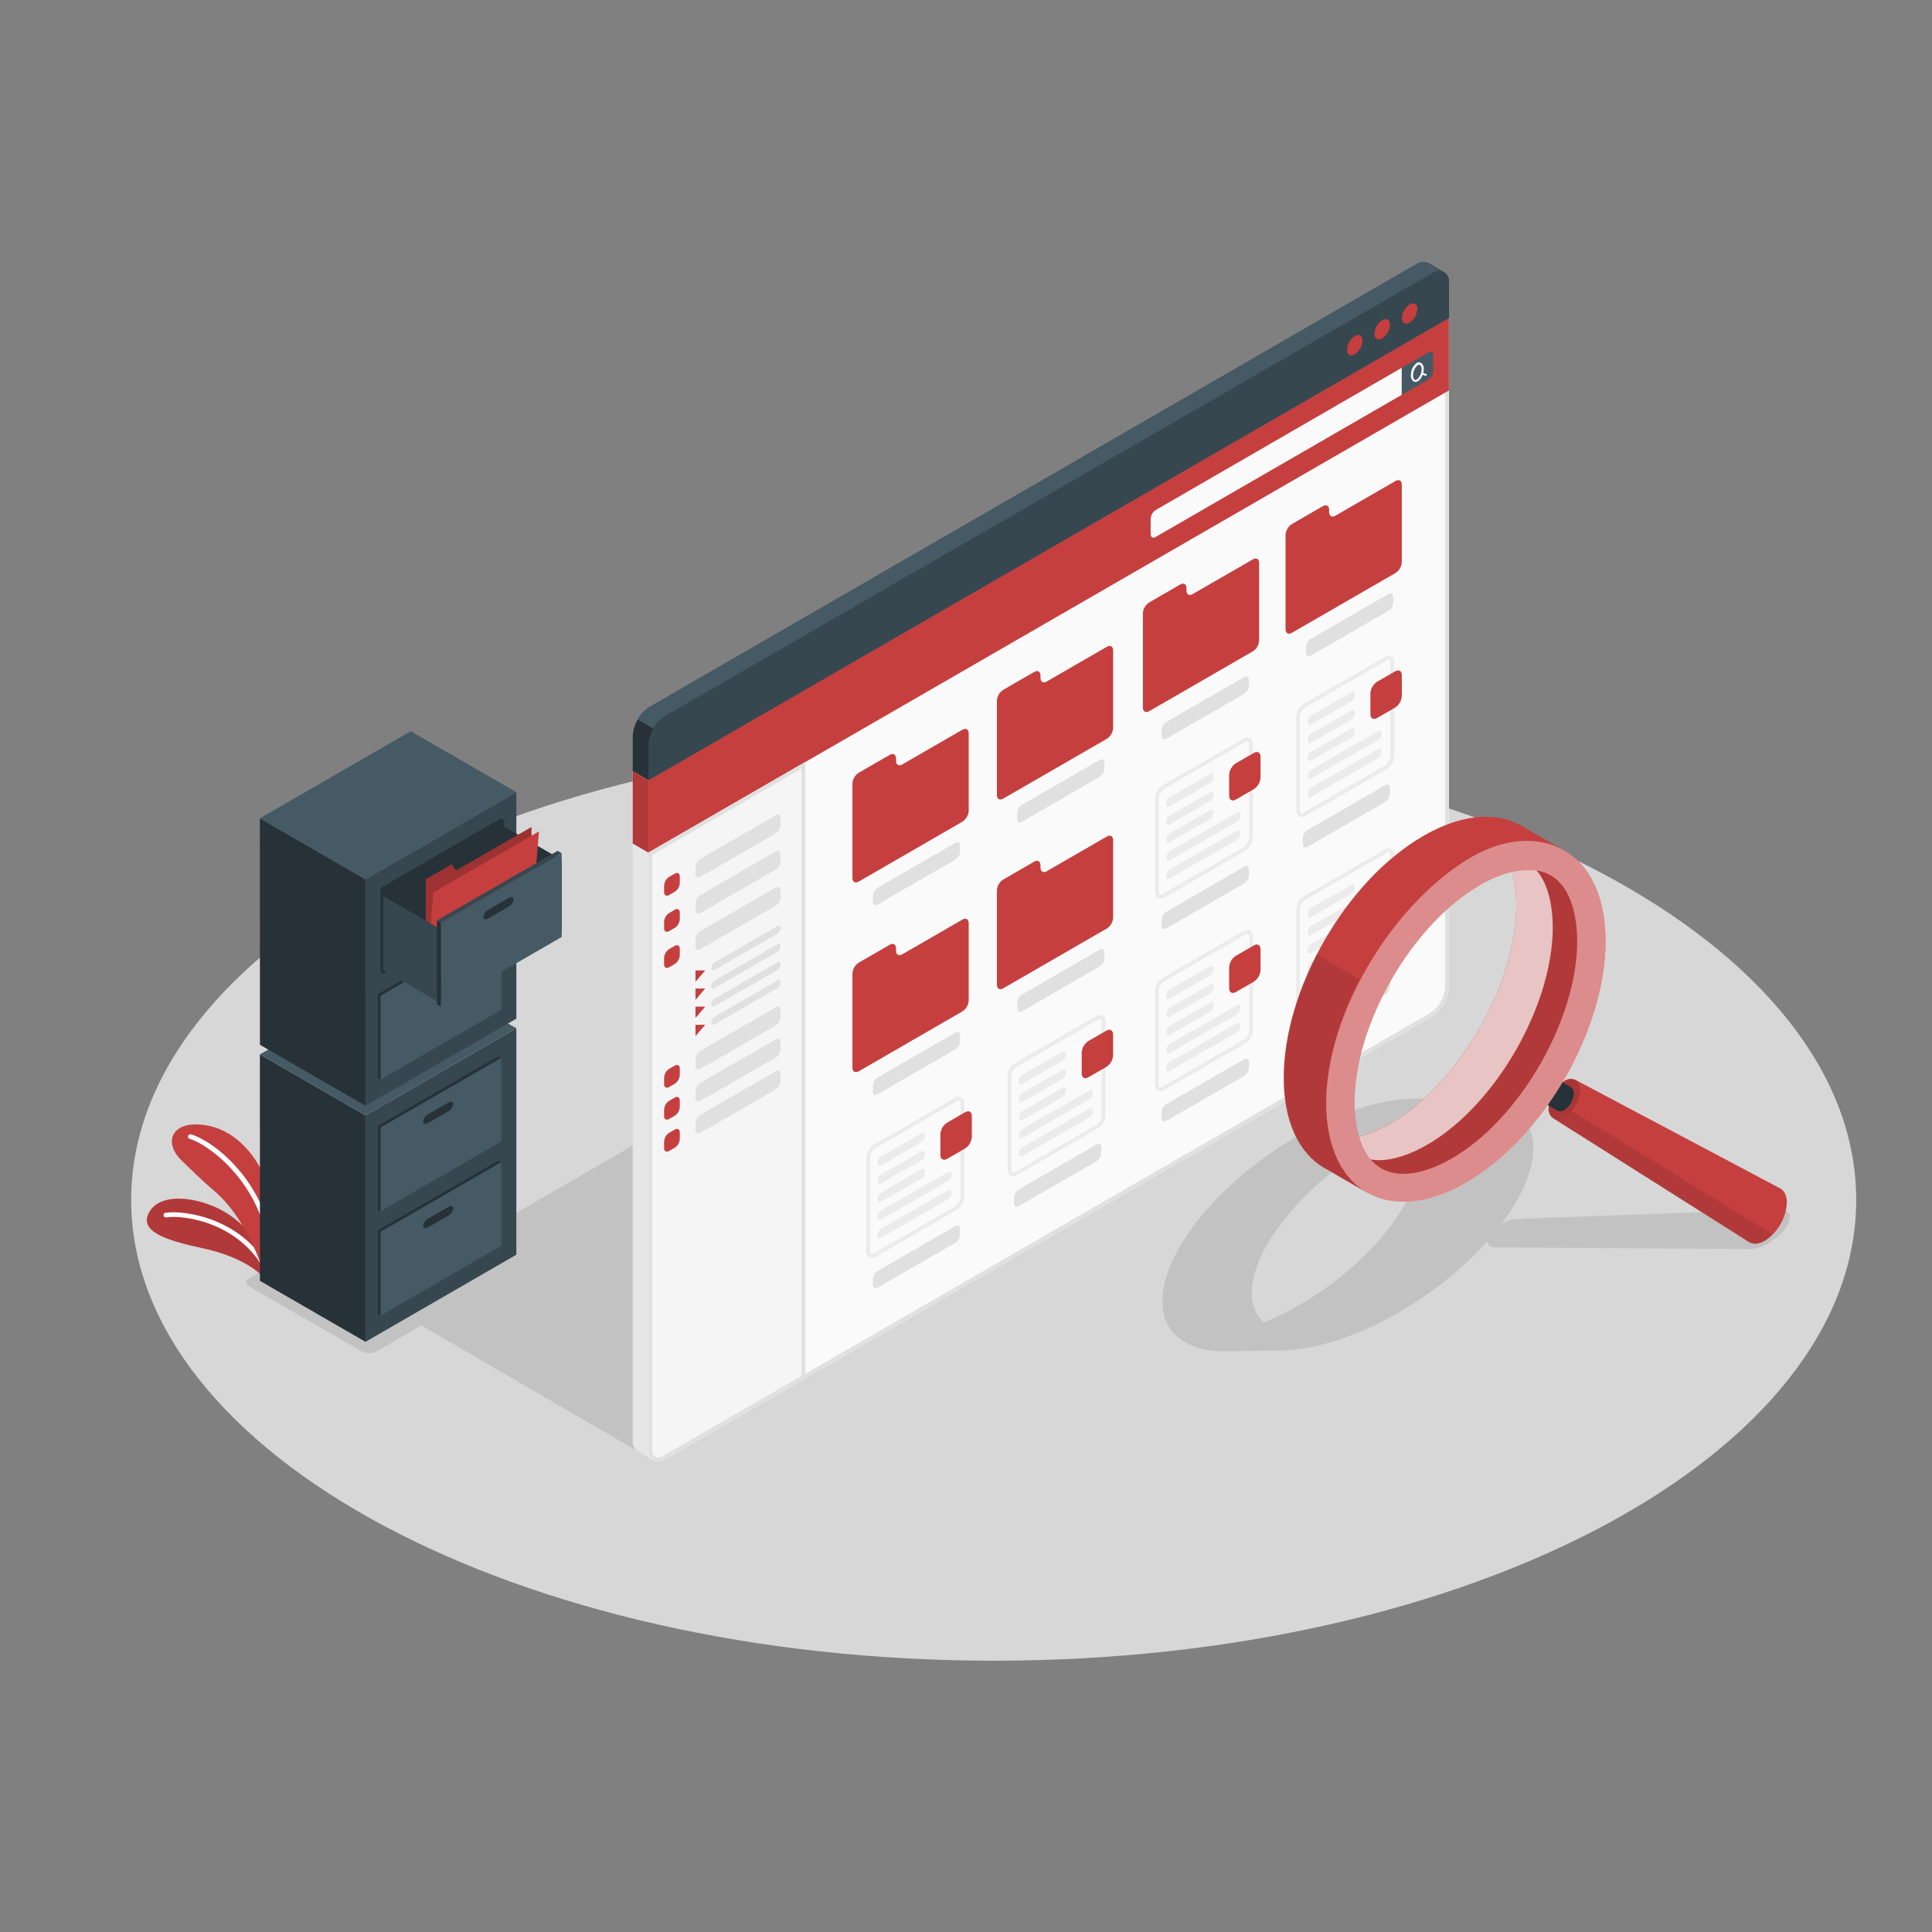 <svg width="500" height="500" viewBox="0 0 500 500" fill="none" xmlns="http://www.w3.org/2000/svg">
<rect x="0" y="0" width="500" height="500" fill="#808080" stroke="none"/>
<g id="teste 1">
<g id="chao">
<path id="oval" d="M257.17 429.79C380.451 429.79 480.39 376.4 480.39 310.54C480.39 244.68 380.451 191.29 257.17 191.29C133.889 191.29 33.95 244.68 33.95 310.54C33.95 376.4 133.889 429.79 257.17 429.79Z" fill="#D7D7D7"/>
</g>
<g id="sombra">
<path id="Union" opacity="0.1" fill-rule="evenodd" clip-rule="evenodd" d="M109.009 343.005L167.34 376.92L216.55 265.97L126.688 317.903L108.5 307.41C107.897 307.104 107.231 306.945 106.555 306.945C105.879 306.945 105.213 307.104 104.61 307.41L64.61 330.75C64.376 330.831 64.173 330.983 64.029 331.184C63.885 331.386 63.808 331.627 63.808 331.875C63.808 332.123 63.885 332.364 64.029 332.566C64.173 332.767 64.376 332.919 64.61 333L93.61 349.72C94.213 350.026 94.879 350.185 95.555 350.185C96.231 350.185 96.897 350.026 97.5 349.72L109.009 343.005Z" fill="black"/>
</g>
<g id="planta">
<path id="Vector" d="M68.918 331.592C66.918 328.372 60.748 324.832 52.648 323.082C44.548 321.332 36.408 319.192 38.268 314.462C40.268 309.392 47.808 309.142 55.178 312.162C63.228 315.462 69.178 323.622 69.288 328.762L68.918 331.592Z" fill="#C53F3F"/>
<path id="Vector_2" opacity="0.1" d="M68.918 331.592C66.918 328.372 60.748 324.832 52.648 323.082C44.548 321.332 36.408 319.192 38.268 314.462C40.268 309.392 47.808 309.142 55.178 312.162C63.228 315.462 69.178 323.622 69.288 328.762L68.918 331.592Z" fill="black"/>
<path id="Vector_3" d="M69.548 330.131C69.434 330.13 69.323 330.097 69.227 330.035C69.132 329.973 69.056 329.885 69.008 329.781C62.578 316.481 47.668 314.331 43.008 315.061C42.849 315.084 42.688 315.044 42.558 314.948C42.429 314.853 42.343 314.71 42.318 314.551C42.305 314.473 42.308 314.393 42.326 314.316C42.345 314.239 42.378 314.166 42.424 314.102C42.471 314.038 42.53 313.984 42.597 313.943C42.665 313.901 42.74 313.874 42.818 313.862C47.758 313.102 63.408 315.332 70.138 329.262C70.207 329.406 70.217 329.572 70.164 329.724C70.112 329.876 70.002 330 69.858 330.071C69.761 330.116 69.655 330.137 69.548 330.131Z" fill="white"/>
<path id="Vector_4" d="M68.918 331.591C68.918 331.591 65.048 316.261 55.238 308.021C52.328 305.571 49.238 302.502 47.048 300.392C42.388 295.852 44.338 290.901 50.788 291.001C60.388 291.131 67.408 299.211 70.448 309.781C73.488 320.351 68.918 331.591 68.918 331.591Z" fill="#C53F3F"/>
<path id="Vector_5" d="M70.448 325.642C70.296 325.642 70.15 325.586 70.037 325.485C69.924 325.383 69.853 325.243 69.838 325.091C68.038 305.591 53.158 295.792 49.108 294.752C48.953 294.712 48.82 294.612 48.738 294.474C48.657 294.336 48.633 294.172 48.673 294.017C48.713 293.861 48.813 293.728 48.951 293.647C49.088 293.565 49.253 293.542 49.408 293.582C54.328 294.842 69.198 305.012 71.048 324.982C71.062 325.142 71.012 325.301 70.909 325.425C70.806 325.548 70.658 325.626 70.498 325.642H70.448Z" fill="white"/>
</g>
<g id="armario">
<g id="baixo">
<path id="Vector_6" d="M94.59 347.26L67.27 331.48L67.26 272.88L94.59 288.66V347.26Z" fill="#263238"/>
<path id="Vector_7" d="M94.59 288.66L133.63 266.12V324.72L94.59 347.26V288.66Z" fill="#37474F"/>
<path id="Vector_8" d="M133.63 266.12L94.59 288.66L67.26 272.88L106.31 250.34L133.63 266.12Z" fill="#455A64"/>
<path id="Vector_9" d="M111.46 287.94L116.77 284.87C117.46 284.47 118.02 284.65 118.02 285.28C117.969 285.663 117.83 286.029 117.613 286.348C117.396 286.667 117.107 286.932 116.77 287.12L111.46 290.19C110.77 290.59 110.21 290.41 110.21 289.78C110.261 289.397 110.4 289.031 110.617 288.712C110.834 288.393 111.123 288.128 111.46 287.94Z" fill="#263238"/>
<path id="Vector_10" d="M97.78 318.38L129.01 300.35L129.73 300.76L129.01 322.05L129.73 322.47L98.5 340.5L97.78 340.08V318.38Z" fill="#263238"/>
<path id="Vector_11" d="M98.5 318.79L129.73 300.76V322.47L98.5 340.5V318.79Z" fill="#455A64"/>
<path id="Vector_12" d="M110.74 315.4L116.05 312.34C116.74 311.94 117.3 312.12 117.3 312.74C117.25 313.124 117.111 313.492 116.894 313.813C116.677 314.134 116.388 314.4 116.05 314.59L110.74 317.66C110.05 318.06 109.49 317.87 109.49 317.25C109.541 316.866 109.681 316.499 109.898 316.178C110.115 315.857 110.403 315.591 110.74 315.4Z" fill="#263238"/>
<path id="Vector_13" d="M97.78 291.38L129.01 273.35L129.73 273.76L129.01 295.05L129.73 295.47L98.5 313.5L97.78 313.08V291.38Z" fill="#263238"/>
<path id="Vector_14" d="M98.5 291.79L129.73 273.76V295.47L98.5 313.5V291.79Z" fill="#455A64"/>
<path id="Vector_15" d="M110.74 288.4L116.05 285.34C116.74 284.94 117.3 285.12 117.3 285.74C117.25 286.124 117.111 286.492 116.894 286.813C116.677 287.134 116.388 287.4 116.05 287.59L110.74 290.66C110.05 291.06 109.49 290.87 109.49 290.25C109.541 289.866 109.681 289.499 109.898 289.178C110.115 288.857 110.403 288.591 110.74 288.4V288.4Z" fill="#263238"/>
</g>
<g id="cima">
<path id="Vector_16" d="M94.59 286.17L67.27 270.39L67.26 211.78L94.59 227.56V286.17Z" fill="#263238"/>
<path id="Vector_17" d="M94.59 227.56L133.63 205.02V263.63L94.59 286.17V227.56Z" fill="#37474F"/>
<path id="Vector_18" d="M133.63 205.02L94.59 227.56L67.26 211.78L106.31 189.24L133.63 205.02Z" fill="#455A64"/>
<path id="Vector_19" d="M98.5 229.81L129.73 211.78L130.45 212.2V233.9L99.22 251.94L98.5 251.52V229.81Z" fill="#263238"/>
<path id="Vector_20" d="M111.46 226.84L116.77 223.77C117.46 223.37 118.02 223.56 118.02 224.18C117.969 224.564 117.829 224.931 117.612 225.252C117.395 225.573 117.107 225.839 116.77 226.03L111.46 229.09C110.77 229.49 110.21 229.31 110.21 228.69C110.26 228.306 110.399 227.938 110.616 227.617C110.833 227.296 111.122 227.03 111.46 226.84V226.84Z" fill="#263238"/>
<path id="Vector_21" d="M97.78 257.28L129.01 239.25V260.96L129.73 261.37L98.5 279.4L97.78 278.99V257.28Z" fill="#263238"/>
<path id="Vector_22" d="M98.5 257.7L129.73 239.66V261.37L98.5 279.4V257.7Z" fill="#455A64"/>
<path id="Vector_23" d="M110.74 254.31L116.05 251.24C116.74 250.84 117.3 251.02 117.3 251.65C117.249 252.033 117.11 252.399 116.893 252.718C116.676 253.037 116.387 253.302 116.05 253.49L110.74 256.56C110.05 256.96 109.49 256.78 109.49 256.15C109.541 255.767 109.68 255.401 109.897 255.082C110.114 254.763 110.403 254.498 110.74 254.31V254.31Z" fill="#263238"/>
<path id="Vector_24" d="M98.5 229.81L129.73 211.78V233.49L98.5 251.52V229.81Z" fill="#263238"/>
<path id="Vector_25" d="M145.35 222.5L128.25 212.64V231.76L145.35 241.63V222.5Z" fill="#263238"/>
<g id="arquivo">
<path id="Vector_26" d="M110.21 254.61V227.56L116.91 223.68L118.02 225.31L137.54 214.03V238.83L110.21 254.61Z" fill="#C53F3F"/>
<path id="Vector_27" opacity="0.2" d="M110.21 254.61V227.56L116.91 223.68L118.02 225.31L137.54 214.03V238.83L110.21 254.61Z" fill="black"/>
<path id="Vector_28" d="M110.21 254.61L112.16 230.94L139.49 215.16L137.54 238.83L110.21 254.61Z" fill="#C53F3F"/>
</g>
<path id="Vector_29" d="M114.11 240.54L99.21 231.94V251.06L114.11 259.66V240.54Z" fill="#37474F"/>
<path id="Vector_30" d="M114.11 238.83L145.35 220.8V242.5L114.11 260.54V238.83Z" fill="#455A64"/>
<path id="Vector_31" d="M126.36 235.44L131.67 232.37C132.36 231.97 132.92 232.16 132.92 232.78C132.869 233.164 132.729 233.531 132.512 233.852C132.295 234.173 132.007 234.439 131.67 234.63L126.36 237.69C125.67 238.09 125.11 237.91 125.11 237.29C125.161 236.906 125.301 236.539 125.518 236.218C125.735 235.897 126.023 235.631 126.36 235.44V235.44Z" fill="#263238"/>
<path id="Vector_32" d="M114.11 238.83L113.07 238.23V259.94L114.11 260.54V238.83Z" fill="#263238"/>
<path id="Vector_33" d="M113.07 238.23L144.31 220.2L145.35 220.8L114.11 238.83L113.07 238.23Z" fill="#37474F"/>
</g>
</g>
<g id="aba">
<path id="Vector_34" d="M375 82.3L370.94 79.94L163.75 199.54V372.77C163.695 373.306 163.782 373.848 164.003 374.339C164.225 374.831 164.572 375.256 165.01 375.57L169.07 377.93C169.562 378.156 170.106 378.248 170.646 378.195C171.185 378.142 171.701 377.947 172.14 377.63L370.64 263C371.9 262.178 372.949 261.07 373.701 259.767C374.453 258.464 374.888 257.002 374.97 255.5L375 82.3Z" fill="#E6E6E6"/>
<path id="Vector_35" d="M167.81 375.13C167.81 377.89 169.74 379.01 172.14 377.63L370.64 263C371.9 262.178 372.949 261.07 373.701 259.767C374.453 258.464 374.888 257.002 374.97 255.5V82.3L167.81 201.91V375.13Z" fill="#FAFAFA"/>
<path id="Vector_36" d="M374 84V255.52C373.918 256.847 373.529 258.138 372.865 259.29C372.2 260.442 371.278 261.424 370.17 262.16L171.67 376.76C171.237 377.034 170.741 377.192 170.23 377.22C168.97 377.22 168.84 375.76 168.84 375.13V202.48L374 84ZM375 82.27L167.81 201.91V375.13C167.81 377.13 168.81 378.22 170.2 378.22C170.887 378.193 171.555 377.99 172.14 377.63L370.64 263C371.9 262.178 372.949 261.07 373.701 259.767C374.453 258.464 374.888 257.002 374.97 255.5V82.3L375 82.27Z" fill="#E0E0E0"/>
<path id="Vector_37" d="M167.81 201.91V220.66L374.97 101.05V82.3L167.81 201.91Z" fill="#C53F3F"/>
<path id="Vector_38" d="M297.79 134.21V138.21C297.79 139.03 298.38 139.37 299.09 138.96L362.78 102.18V95.18L299.09 132C298.718 132.244 298.408 132.57 298.183 132.954C297.957 133.337 297.823 133.767 297.79 134.21V134.21Z" fill="#FAFAFA"/>
<path id="Vector_39" d="M369.61 91.25C370.33 90.83 370.91 91.17 370.91 92V96C370.886 96.451 370.756 96.89 370.53 97.281C370.304 97.672 369.989 98.004 369.61 98.25L362.78 102.19V95.19L369.61 91.25Z" fill="#455A64"/>
<path id="Vector_40" d="M369.11 96.78L368.34 96.54C368.425 96.213 368.468 95.877 368.47 95.54C368.504 95.232 368.458 94.921 368.335 94.637C368.212 94.353 368.017 94.106 367.77 93.92C367.602 93.821 367.41 93.768 367.215 93.768C367.02 93.768 366.828 93.821 366.66 93.92C366.176 94.292 365.786 94.773 365.521 95.323C365.257 95.874 365.127 96.479 365.14 97.09C365.104 97.398 365.149 97.71 365.272 97.994C365.395 98.278 365.591 98.525 365.84 98.71C365.984 98.798 366.151 98.843 366.32 98.84C366.539 98.835 366.753 98.773 366.94 98.66C367.523 98.263 367.956 97.682 368.17 97.01L368.94 97.25H369C369.059 97.251 369.117 97.233 369.166 97.199C369.215 97.165 369.251 97.116 369.27 97.06C369.274 97.003 369.261 96.946 369.233 96.896C369.204 96.846 369.161 96.806 369.11 96.78V96.78ZM366.66 98.24C366.584 98.298 366.493 98.334 366.397 98.343C366.302 98.352 366.206 98.333 366.12 98.29C365.965 98.149 365.847 97.973 365.775 97.776C365.704 97.579 365.681 97.368 365.71 97.16C365.7 96.65 365.805 96.143 366.018 95.679C366.231 95.215 366.546 94.805 366.94 94.48C367.046 94.415 367.166 94.377 367.29 94.37C367.361 94.37 367.431 94.391 367.49 94.43C367.643 94.573 367.76 94.749 367.831 94.946C367.902 95.142 367.926 95.353 367.9 95.56C367.908 96.071 367.801 96.578 367.586 97.042C367.371 97.506 367.055 97.915 366.66 98.24V98.24Z" fill="#FAFAFA"/>
<path id="Vector_41" d="M369.68 68.09C369.187 67.849 368.637 67.747 368.091 67.796C367.544 67.846 367.022 68.044 366.58 68.37L168.08 183C166.818 183.821 165.768 184.928 165.016 186.231C164.264 187.534 163.83 188.997 163.75 190.5V199.57L167.81 201.94L375 82.3V73.23C375.061 72.696 374.977 72.155 374.757 71.664C374.537 71.173 374.189 70.75 373.75 70.44C373 70 370.39 68.52 369.68 68.09Z" fill="#263238"/>
<path id="Vector_42" d="M167.81 192.84C167.888 191.337 168.321 189.873 169.074 188.57C169.826 187.266 170.877 186.159 172.14 185.34L370.64 70.73C373.03 69.35 374.97 70.47 374.97 73.23V82.3L167.81 201.91V192.84Z" fill="#37474F"/>
<path id="Vector_43" d="M373.76 70.46C373.266 70.213 372.713 70.108 372.162 70.156C371.611 70.203 371.085 70.402 370.64 70.73L172.14 185.33C170.861 186.128 169.808 187.24 169.08 188.56L165 186.21C165.731 184.887 166.788 183.771 168.07 182.97L366.58 68.36C367.023 68.036 367.546 67.839 368.092 67.792C368.639 67.744 369.188 67.847 369.68 68.09C370.39 68.52 372.99 70.01 373.68 70.43L373.76 70.46Z" fill="#455A64"/>
<path id="Vector_44" d="M350.6 87C350.014 87.389 349.528 87.91 349.181 88.522C348.833 89.133 348.634 89.818 348.6 90.52C348.6 91.81 349.51 92.34 350.6 91.69C351.186 91.301 351.672 90.78 352.019 90.168C352.367 89.557 352.566 88.872 352.6 88.17C352.63 86.86 351.72 86.33 350.6 87Z" fill="#C53F3F"/>
<path id="Vector_45" d="M357.71 82.89C357.125 83.277 356.638 83.796 356.291 84.406C355.943 85.016 355.744 85.699 355.71 86.4C355.71 87.7 356.62 88.22 357.71 87.58C358.295 87.19 358.78 86.668 359.127 86.057C359.474 85.446 359.674 84.762 359.71 84.06C359.74 82.76 358.83 82.24 357.71 82.89Z" fill="#C53F3F"/>
<path id="Vector_46" d="M364.81 78.79C364.224 79.179 363.738 79.7 363.391 80.312C363.043 80.923 362.844 81.608 362.81 82.31C362.81 83.61 363.72 84.13 364.81 83.48C365.397 83.093 365.885 82.572 366.232 81.96C366.58 81.348 366.778 80.663 366.81 79.96C366.85 78.67 365.94 78.14 364.81 78.79Z" fill="#C53F3F"/>
<path id="Vector_47" d="M172.14 377.63L208.43 356.68V197.2L167.81 220.66V375.13C167.81 377.89 169.74 379 172.14 377.63Z" fill="#F5F5F5"/>
<path id="Vector_48" d="M207.43 198.93V356.1L171.64 376.76C171.207 377.034 170.711 377.192 170.2 377.22C168.94 377.22 168.81 375.76 168.81 375.13V221.23L207.43 198.93V198.93ZM208.43 197.2L167.81 220.66V375.13C167.81 377.13 168.81 378.22 170.2 378.22C170.887 378.193 171.555 377.99 172.14 377.63L208.43 356.68V197.2V197.2Z" fill="#E0E0E0"/>
<path id="Vector_49" d="M181.29 222.25L200.73 211C201.44 210.58 202.02 210.92 202.02 211.75V213.44C201.995 213.89 201.866 214.327 201.642 214.718C201.418 215.108 201.105 215.441 200.73 215.69L181.29 226.92C180.57 227.34 179.99 227 179.99 226.17V224.5C180.017 224.05 180.148 223.612 180.374 223.221C180.6 222.831 180.913 222.498 181.29 222.25V222.25Z" fill="#E0E0E0"/>
<path id="Vector_50" d="M175.93 226.85V228.54C175.906 228.991 175.775 229.43 175.549 229.821C175.323 230.212 175.008 230.544 174.63 230.79L173.17 231.63C172.45 232.05 171.87 231.71 171.87 230.88V229.19C171.894 228.739 172.025 228.3 172.251 227.909C172.477 227.518 172.792 227.186 173.17 226.94L174.63 226.1C175.35 225.68 175.93 226 175.93 226.85Z" fill="#C53F3F"/>
<path id="Vector_51" d="M181.29 231.6L200.73 220.37C201.44 219.95 202.02 220.29 202.02 221.11V222.8C201.995 223.251 201.866 223.69 201.642 224.082C201.418 224.474 201.106 224.809 200.73 225.06L181.29 236.29C180.57 236.7 179.99 236.37 179.99 235.54V233.85C180.015 233.399 180.146 232.961 180.372 232.57C180.598 232.179 180.912 231.847 181.29 231.6V231.6Z" fill="#E0E0E0"/>
<path id="Vector_52" d="M175.93 236.19V237.88C175.906 238.331 175.776 238.77 175.55 239.161C175.324 239.552 175.009 239.884 174.63 240.13L173.17 240.98C172.45 241.39 171.87 241.06 171.87 240.23V238.54C171.894 238.089 172.024 237.65 172.25 237.259C172.476 236.868 172.791 236.536 173.17 236.29L174.63 235.44C175.35 235 175.93 235.36 175.93 236.19Z" fill="#C53F3F"/>
<path id="Vector_53" d="M181.29 240.94L200.73 229.71C201.44 229.3 202.02 229.63 202.02 230.46V232.15C201.997 232.6 201.868 233.038 201.644 233.429C201.42 233.82 201.107 234.153 200.73 234.4L181.29 245.63C180.57 246.05 179.99 245.71 179.99 244.89V243.19C180.018 242.74 180.149 242.302 180.375 241.912C180.601 241.521 180.914 241.189 181.29 240.94V240.94Z" fill="#E0E0E0"/>
<path id="Vector_54" d="M175.93 245.54V247.23C175.906 247.681 175.776 248.12 175.55 248.511C175.324 248.902 175.009 249.234 174.63 249.48L173.17 250.33C172.45 250.74 171.87 250.4 171.87 249.58V247.88C171.896 247.43 172.027 246.991 172.253 246.601C172.479 246.21 172.793 245.878 173.17 245.63L174.63 244.79C175.35 244.38 175.93 244.71 175.93 245.54Z" fill="#C53F3F"/>
<path id="Vector_55" d="M181.29 271.94L200.73 260.7C201.44 260.29 202.02 260.62 202.02 261.45V263.14C201.997 263.59 201.868 264.028 201.644 264.419C201.42 264.81 201.107 265.143 200.73 265.39L181.29 276.63C180.57 277.04 179.99 276.71 179.99 275.88V274.19C180.015 273.739 180.146 273.301 180.372 272.91C180.598 272.519 180.912 272.187 181.29 271.94V271.94Z" fill="#E0E0E0"/>
<path id="Vector_56" d="M175.93 276.53V278.22C175.906 278.671 175.776 279.11 175.55 279.501C175.324 279.892 175.009 280.224 174.63 280.47L173.17 281.32C172.45 281.73 171.87 281.4 171.87 280.57V278.88C171.894 278.429 172.024 277.99 172.25 277.599C172.476 277.208 172.791 276.876 173.17 276.63L174.63 275.78C175.35 275.37 175.93 275.7 175.93 276.53Z" fill="#C53F3F"/>
<path id="Vector_57" d="M181.29 280.21L200.73 269C201.44 268.59 202.02 268.92 202.02 269.75V271.44C201.997 271.89 201.868 272.328 201.644 272.719C201.42 273.11 201.107 273.443 200.73 273.69L181.29 284.9C180.57 285.32 179.99 284.98 179.99 284.15V282.46C180.018 282.01 180.149 281.572 180.375 281.182C180.601 280.791 180.914 280.459 181.29 280.21V280.21Z" fill="#E0E0E0"/>
<path id="Vector_58" d="M175.93 284.81V286.5C175.906 286.951 175.776 287.39 175.55 287.781C175.324 288.172 175.009 288.504 174.63 288.75L173.17 289.59C172.45 290.01 171.87 289.67 171.87 288.84V287.15C171.896 286.7 172.027 286.261 172.253 285.871C172.479 285.48 172.793 285.148 173.17 284.9L174.63 284.06C175.35 283.65 175.93 284 175.93 284.81Z" fill="#C53F3F"/>
<path id="Vector_59" d="M181.29 288.49L200.73 277.26C201.44 276.84 202.02 277.18 202.02 278.01V279.7C201.995 280.15 201.866 280.587 201.642 280.978C201.418 281.368 201.105 281.701 200.73 281.95L181.29 293.18C180.57 293.6 179.99 293.26 179.99 292.43V290.74C180.017 290.29 180.148 289.852 180.374 289.461C180.6 289.071 180.913 288.738 181.29 288.49Z" fill="#E0E0E0"/>
<path id="Vector_60" d="M175.93 293.09V294.78C175.906 295.231 175.775 295.67 175.549 296.061C175.323 296.452 175.008 296.784 174.63 297.03L173.17 297.87C172.45 298.29 171.87 297.95 171.87 297.12V295.43C171.894 294.979 172.025 294.54 172.251 294.149C172.477 293.758 172.792 293.426 173.17 293.18L174.63 292.34C175.35 291.92 175.93 292.26 175.93 293.09Z" fill="#C53F3F"/>
<path id="Vector_61" d="M179.99 251.15V254.06L182.52 251.15H179.99Z" fill="#C53F3F"/>
<path id="Vector_62" d="M184.06 250.54C184.06 251.09 184.44 251.3 184.92 251.02L201.16 241.68C201.411 241.515 201.62 241.294 201.769 241.033C201.919 240.772 202.005 240.48 202.02 240.18C202.02 239.63 201.64 239.41 201.16 239.69L184.92 249.06C184.67 249.222 184.462 249.44 184.313 249.697C184.163 249.954 184.077 250.243 184.06 250.54Z" fill="#E0E0E0"/>
<path id="Vector_63" d="M179.99 255.83V258.75L182.52 255.83H179.99Z" fill="#C53F3F"/>
<path id="Vector_64" d="M184.06 255.23C184.06 255.77 184.44 255.99 184.92 255.71L201.16 246.36C201.412 246.198 201.621 245.978 201.77 245.719C201.92 245.46 202.006 245.169 202.02 244.87C202.02 244.32 201.64 244.1 201.16 244.38L184.92 253.75C184.67 253.912 184.462 254.13 184.313 254.387C184.163 254.644 184.077 254.933 184.06 255.23V255.23Z" fill="#E0E0E0"/>
<path id="Vector_65" d="M179.99 260.52V263.44L182.52 260.52H179.99Z" fill="#C53F3F"/>
<path id="Vector_66" d="M184.06 259.92C184.06 260.46 184.44 260.68 184.92 260.4L201.16 251.05C201.412 250.888 201.621 250.668 201.77 250.409C201.92 250.15 202.006 249.859 202.02 249.56C202.02 249.01 201.64 248.79 201.16 249.07L184.92 258.44C184.67 258.602 184.462 258.82 184.313 259.077C184.163 259.334 184.077 259.623 184.06 259.92V259.92Z" fill="#E0E0E0"/>
<path id="Vector_67" d="M179.99 265.21V268.13L182.52 265.21H179.99Z" fill="#C53F3F"/>
<path id="Vector_68" d="M184.06 264.61C184.06 265.15 184.44 265.37 184.92 265.09L201.16 255.74C201.412 255.578 201.621 255.358 201.77 255.099C201.92 254.84 202.006 254.549 202.02 254.25C202.02 253.7 201.64 253.48 201.16 253.76L184.92 263.13C184.67 263.292 184.462 263.51 184.313 263.767C184.163 264.024 184.077 264.313 184.06 264.61Z" fill="#E0E0E0"/>
<path id="Vector_69" d="M220.61 202.79V227.23C220.61 228.23 221.33 228.67 222.22 228.16L249.09 212.64C249.559 212.337 249.95 211.927 250.23 211.444C250.509 210.96 250.671 210.418 250.7 209.86V189.77C250.7 188.77 249.98 188.33 249.09 188.84L233.5 197.84C232.61 198.35 231.89 197.94 231.89 196.92V196.28C231.89 195.28 231.18 194.84 230.29 195.35L222.22 200C221.751 200.306 221.361 200.718 221.081 201.202C220.802 201.687 220.64 202.231 220.61 202.79V202.79Z" fill="#C53F3F"/>
<path id="Vector_70" d="M225.9 231.84V233.41C225.9 234.17 226.44 234.48 227.1 234.1L247.26 222.46C247.61 222.232 247.901 221.925 248.109 221.564C248.318 221.202 248.438 220.797 248.46 220.38V218.81C248.46 218.05 247.92 217.74 247.26 218.12L227.1 229.76C226.75 229.988 226.459 230.295 226.251 230.656C226.042 231.018 225.922 231.423 225.9 231.84V231.84Z" fill="#E0E0E0"/>
<path id="Vector_71" d="M258 181.34V205.78C258 206.78 258.72 207.21 259.6 206.7L286.47 191.19C286.937 190.885 287.327 190.475 287.606 189.992C287.886 189.509 288.048 188.967 288.08 188.41V168.31C288.08 167.31 287.36 166.87 286.47 167.38L270.88 176.38C269.99 176.89 269.28 176.47 269.28 175.45V174.81C269.28 173.81 268.56 173.38 267.67 173.89L259.6 178.55C259.133 178.856 258.744 179.269 258.466 179.753C258.188 180.238 258.028 180.782 258 181.34V181.34Z" fill="#C53F3F"/>
<path id="Vector_72" d="M263.26 210.39V212C263.26 212.77 263.8 213.08 264.46 212.7L284.62 201C284.969 200.77 285.26 200.46 285.468 200.098C285.677 199.735 285.797 199.328 285.82 198.91V197.35C285.82 196.58 285.28 196.27 284.62 196.66L264.46 208.3C264.111 208.53 263.82 208.84 263.612 209.202C263.403 209.565 263.283 209.972 263.26 210.39Z" fill="#E0E0E0"/>
<path id="Vector_73" d="M220.61 251.89V276.33C220.61 277.33 221.33 277.77 222.22 277.26L249.09 261.74C249.553 261.44 249.939 261.036 250.219 260.56C250.498 260.085 250.663 259.55 250.7 259V238.9C250.7 237.9 249.98 237.47 249.09 237.98L233.5 246.98C232.61 247.49 231.89 247.08 231.89 246.06V245.42C231.89 244.42 231.18 243.98 230.29 244.49L222.22 249.15C221.757 249.45 221.371 249.854 221.091 250.33C220.812 250.805 220.647 251.34 220.61 251.89V251.89Z" fill="#C53F3F"/>
<path id="Vector_74" d="M225.9 280.94V282.51C225.9 283.27 226.44 283.58 227.1 283.2L247.26 271.56C247.609 271.331 247.899 271.024 248.107 270.663C248.315 270.301 248.436 269.896 248.46 269.48V267.91C248.46 267.15 247.92 266.84 247.26 267.22L227.1 278.86C226.75 279.088 226.459 279.395 226.251 279.756C226.042 280.118 225.922 280.523 225.9 280.94V280.94Z" fill="#E0E0E0"/>
<path id="Vector_75" d="M258 230.43V254.87C258 255.87 258.72 256.31 259.6 255.8L286.47 240.28C286.938 239.978 287.328 239.57 287.607 239.088C287.887 238.607 288.049 238.066 288.08 237.51V217.41C288.08 216.41 287.36 215.97 286.47 216.48L270.88 225.48C269.99 225.99 269.28 225.57 269.28 224.55V223.91C269.28 222.91 268.56 222.47 267.67 222.99L259.6 227.65C259.133 227.955 258.745 228.365 258.467 228.848C258.189 229.331 258.029 229.873 258 230.43V230.43Z" fill="#C53F3F"/>
<path id="Vector_76" d="M263.26 259.49V261.05C263.26 261.82 263.8 262.13 264.46 261.74L284.62 250.11C284.969 249.88 285.26 249.57 285.468 249.207C285.677 248.845 285.797 248.438 285.82 248.02V246.46C285.82 245.69 285.28 245.38 284.62 245.76L264.46 257.4C264.111 257.63 263.82 257.94 263.612 258.302C263.403 258.665 263.283 259.072 263.26 259.49V259.49Z" fill="#E0E0E0"/>
<path id="Vector_77" d="M295.78 158.7V183.14C295.78 184.14 296.5 184.58 297.38 184.07L324.26 168.55C324.726 168.245 325.114 167.834 325.392 167.351C325.67 166.868 325.83 166.326 325.86 165.77V145.68C325.86 144.68 325.14 144.24 324.26 144.75L308.66 153.75C307.78 154.27 307.06 153.85 307.06 152.83V152.19C307.06 151.19 306.34 150.75 305.45 151.26L297.38 155.93C296.915 156.234 296.527 156.643 296.249 157.124C295.971 157.605 295.811 158.145 295.78 158.7Z" fill="#C53F3F"/>
<path id="Vector_78" d="M300.62 188.93V190.5C300.62 191.26 301.16 191.57 301.83 191.19L322 179.55C322.352 179.324 322.645 179.018 322.856 178.656C323.066 178.294 323.188 177.888 323.21 177.47V175.91C323.21 175.14 322.67 174.83 322 175.21L301.85 186.85C301.494 187.074 301.197 187.379 300.983 187.741C300.769 188.103 300.645 188.51 300.62 188.93V188.93Z" fill="#E0E0E0"/>
<path id="Vector_79" d="M332.7 138.43V162.87C332.7 163.87 333.42 164.3 334.31 163.79L361.18 148.28C361.646 147.975 362.034 147.564 362.312 147.081C362.59 146.598 362.75 146.056 362.78 145.5V125.4C362.78 124.4 362.07 123.96 361.18 124.47L345.59 133.47C344.7 133.98 343.98 133.56 343.98 132.54V131.9C343.98 130.9 343.27 130.47 342.38 130.98L334.31 135.64C333.84 135.944 333.448 136.356 333.168 136.841C332.888 137.326 332.728 137.871 332.7 138.43V138.43Z" fill="#C53F3F"/>
<path id="Vector_80" d="M338 167.48V169C338 169.77 338.53 170.08 339.2 169.7L359.36 158.06C359.708 157.831 359.998 157.523 360.206 157.162C360.414 156.801 360.536 156.396 360.56 155.98V154.41C360.56 153.64 360.02 153.33 359.36 153.72L339.2 165.35C338.844 165.583 338.55 165.898 338.341 166.269C338.132 166.64 338.015 167.055 338 167.48V167.48Z" fill="#E0E0E0"/>
<path id="Vector_81" d="M300.62 238V239.57C300.62 240.33 301.16 240.64 301.83 240.26L322 228.63C322.352 228.404 322.645 228.098 322.856 227.736C323.066 227.374 323.188 226.968 323.21 226.55V225C323.21 224.24 322.67 223.93 322 224.31L301.85 235.95C301.498 236.171 301.203 236.472 300.99 236.828C300.776 237.184 300.649 237.586 300.62 238V238Z" fill="#E0E0E0"/>
<path id="Vector_82" d="M301.13 203.66L322 191.59C322.95 191.04 323.73 191.49 323.73 192.59V216.73C323.698 217.331 323.524 217.915 323.223 218.437C322.923 218.958 322.504 219.401 322 219.73L301.13 231.8C300.13 232.35 299.4 231.91 299.4 230.8V206.66C299.433 206.059 299.607 205.475 299.908 204.954C300.208 204.433 300.627 203.99 301.13 203.66Z" fill="#FAFAFA"/>
<path id="Vector_83" d="M300.35 232.54C300.105 232.542 299.864 232.48 299.65 232.36C299.397 232.191 299.194 231.957 299.062 231.683C298.93 231.408 298.874 231.103 298.9 230.8V206.66C298.935 205.97 299.135 205.298 299.483 204.702C299.831 204.105 300.317 203.6 300.9 203.23L321.81 191.16C322.059 190.986 322.351 190.884 322.653 190.863C322.956 190.841 323.259 190.903 323.53 191.04C323.783 191.208 323.986 191.44 324.12 191.712C324.254 191.984 324.312 192.287 324.29 192.59V216.73C324.255 217.42 324.055 218.092 323.707 218.688C323.359 219.285 322.873 219.79 322.29 220.16L301.38 232.24C301.069 232.428 300.714 232.531 300.35 232.54V232.54ZM322.81 191.86C322.624 191.867 322.444 191.926 322.29 192.03L301.38 204.1C300.951 204.382 300.594 204.761 300.337 205.205C300.08 205.649 299.931 206.148 299.9 206.66V230.8C299.9 231.15 299.99 231.4 300.15 231.49C300.272 231.53 300.403 231.54 300.53 231.519C300.657 231.499 300.777 231.447 300.88 231.37L321.79 219.3C322.217 219.014 322.573 218.633 322.83 218.188C323.087 217.742 323.237 217.243 323.27 216.73V192.59C323.285 192.463 323.27 192.333 323.224 192.213C323.179 192.093 323.106 191.986 323.01 191.9C322.948 191.87 322.879 191.857 322.81 191.86V191.86Z" fill="#EBEBEB"/>
<path id="Vector_84" d="M324.5 194.85L319.84 197.54C319.334 197.868 318.913 198.31 318.611 198.832C318.309 199.353 318.134 199.938 318.1 200.54V205.92C318.1 207.03 318.88 207.48 319.84 206.92L324.5 204.23C325.004 203.901 325.423 203.458 325.723 202.937C326.024 202.415 326.198 201.831 326.23 201.23V195.85C326.23 194.75 325.45 194.3 324.5 194.85Z" fill="#C53F3F"/>
<path id="Vector_85" d="M302.72 206.27L313.2 200.27C313.67 200 314.06 200.22 314.06 200.78V201.11C314.042 201.41 313.956 201.701 313.806 201.961C313.657 202.221 313.45 202.444 313.2 202.61L302.72 208.61C302.24 208.89 301.85 208.67 301.86 208.11V207.77C301.875 207.47 301.961 207.178 302.111 206.917C302.26 206.656 302.469 206.435 302.72 206.27V206.27Z" fill="#EBEBEB"/>
<path id="Vector_86" d="M302.72 211L313.2 205C313.67 204.72 314.06 204.95 314.06 205.5V205.83C314.045 206.13 313.959 206.422 313.809 206.683C313.66 206.944 313.451 207.165 313.2 207.33L302.72 213.33C302.24 213.61 301.85 213.33 301.86 212.83V212.48C301.878 212.183 301.966 211.895 302.115 211.638C302.264 211.381 302.471 211.163 302.72 211V211Z" fill="#EBEBEB"/>
<path id="Vector_87" d="M302.72 215.64L313.2 209.64C313.67 209.37 314.06 209.59 314.06 210.14V210.48C314.042 210.779 313.956 211.071 313.806 211.331C313.657 211.591 313.45 211.813 313.2 211.98L302.72 217.98C302.24 218.26 301.85 218.04 301.86 217.48V217.14C301.874 216.84 301.96 216.547 302.11 216.287C302.259 216.026 302.468 215.804 302.72 215.64V215.64Z" fill="#EBEBEB"/>
<path id="Vector_88" d="M302.72 220.32L320.12 210.32C320.6 210.05 320.99 210.32 320.99 210.82V211.16C320.973 211.461 320.885 211.753 320.734 212.014C320.583 212.274 320.373 212.496 320.12 212.66L302.72 222.66C302.24 222.93 301.85 222.71 301.86 222.16V221.81C301.877 221.512 301.963 221.221 302.113 220.963C302.262 220.704 302.47 220.484 302.72 220.32Z" fill="#EBEBEB"/>
<path id="Vector_89" d="M302.72 225L320.12 215C320.6 214.72 320.99 215 320.99 215.5V215.83C320.974 216.131 320.886 216.424 320.735 216.684C320.584 216.945 320.373 217.166 320.12 217.33L302.72 227.33C302.24 227.61 301.85 227.38 301.86 226.83V226.49C301.874 226.191 301.96 225.9 302.11 225.641C302.259 225.382 302.468 225.162 302.72 225V225Z" fill="#EBEBEB"/>
<path id="Vector_90" d="M337.18 216.91V218.47C337.18 219.24 337.72 219.55 338.38 219.17L358.54 207.53C358.89 207.301 359.182 206.992 359.39 206.629C359.599 206.266 359.719 205.858 359.74 205.44V203.88C359.74 203.11 359.21 202.8 358.54 203.18L338.38 214.82C338.031 215.05 337.74 215.36 337.532 215.722C337.323 216.085 337.203 216.492 337.18 216.91V216.91Z" fill="#E0E0E0"/>
<path id="Vector_91" d="M337.69 182.56L358.59 170.49C359.59 169.93 360.33 170.38 360.33 171.49V195.63C360.295 196.231 360.119 196.816 359.817 197.337C359.515 197.858 359.094 198.301 358.59 198.63L337.69 210.7C336.69 211.25 335.95 210.8 335.95 209.7V185.56C335.983 184.958 336.158 184.373 336.46 183.851C336.762 183.33 337.184 182.887 337.69 182.56V182.56Z" fill="#FAFAFA"/>
<path id="Vector_92" d="M336.91 211.43C336.665 211.432 336.424 211.37 336.21 211.25C335.957 211.082 335.754 210.85 335.62 210.578C335.487 210.306 335.428 210.003 335.45 209.7V185.56C335.483 184.868 335.682 184.195 336.03 183.596C336.378 182.997 336.865 182.491 337.45 182.12L358.35 170.05C358.594 169.859 358.889 169.746 359.197 169.724C359.506 169.703 359.814 169.774 360.082 169.929C360.349 170.083 360.565 170.315 360.7 170.593C360.835 170.871 360.884 171.184 360.84 171.49V195.63C360.806 196.32 360.607 196.992 360.258 197.589C359.91 198.186 359.424 198.69 358.84 199.06L337.94 211.13C337.629 211.318 337.274 211.421 336.91 211.43V211.43ZM337.91 182.99C337.479 183.273 337.12 183.653 336.862 184.099C336.603 184.545 336.452 185.045 336.42 185.56V209.7C336.405 209.827 336.421 209.957 336.466 210.077C336.511 210.197 336.584 210.304 336.68 210.39C336.803 210.431 336.934 210.44 337.061 210.417C337.189 210.395 337.309 210.341 337.41 210.26L358.31 198.19C358.74 197.908 359.099 197.53 359.357 197.086C359.616 196.642 359.768 196.143 359.8 195.63V171.49C359.854 171.359 359.859 171.214 359.813 171.08C359.767 170.946 359.674 170.834 359.552 170.764C359.429 170.694 359.285 170.671 359.146 170.7C359.008 170.728 358.885 170.807 358.8 170.92L337.91 182.99Z" fill="#EBEBEB"/>
<path id="Vector_93" d="M361.05 173.75L356.39 176.44C355.886 176.769 355.467 177.212 355.167 177.733C354.866 178.255 354.692 178.839 354.66 179.44V184.82C354.66 185.92 355.44 186.37 356.39 185.82L361.05 183.13C361.555 182.801 361.975 182.358 362.277 181.837C362.579 181.316 362.755 180.731 362.79 180.13V174.75C362.79 173.64 362 173.19 361.05 173.75Z" fill="#C53F3F"/>
<path id="Vector_94" d="M339.28 185.16L349.75 179.16C350.23 178.88 350.62 179.16 350.62 179.66V180C350.605 180.301 350.519 180.595 350.367 180.856C350.216 181.117 350.004 181.338 349.75 181.5L339.28 187.5C338.8 187.78 338.41 187.55 338.41 187V186.65C338.429 186.351 338.517 186.061 338.668 185.802C338.819 185.543 339.029 185.323 339.28 185.16V185.16Z" fill="#EBEBEB"/>
<path id="Vector_95" d="M339.28 189.85L349.75 183.85C350.23 183.58 350.62 183.85 350.62 184.35V184.69C350.603 184.991 350.515 185.283 350.364 185.544C350.213 185.804 350.003 186.026 349.75 186.19L339.28 192.19C338.8 192.47 338.41 192.25 338.41 191.69V191.35C338.426 191.049 338.514 190.756 338.665 190.496C338.816 190.235 339.027 190.014 339.28 189.85V189.85Z" fill="#EBEBEB"/>
<path id="Vector_96" d="M339.28 194.53L349.75 188.53C350.23 188.25 350.62 188.53 350.62 189.03V189.36C350.604 189.661 350.516 189.954 350.365 190.214C350.214 190.475 350.003 190.696 349.75 190.86L339.28 196.86C338.8 197.13 338.41 196.91 338.41 196.36V196C338.432 195.704 338.522 195.418 338.673 195.163C338.823 194.908 339.031 194.691 339.28 194.53V194.53Z" fill="#EBEBEB"/>
<path id="Vector_97" d="M339.28 199.22L356.68 189.22C357.16 188.94 357.55 189.17 357.55 189.72V190C357.533 190.301 357.445 190.593 357.294 190.854C357.143 191.114 356.933 191.336 356.68 191.5L339.28 201.5C338.8 201.78 338.41 201.55 338.41 201V200.66C338.434 200.369 338.525 200.088 338.676 199.838C338.827 199.588 339.034 199.377 339.28 199.22V199.22Z" fill="#EBEBEB"/>
<path id="Vector_98" d="M339.28 203.9L356.68 193.9C357.16 193.63 357.55 193.85 357.55 194.4V194.74C357.533 195.041 357.445 195.333 357.294 195.594C357.143 195.854 356.933 196.076 356.68 196.24L339.28 206.24C338.8 206.51 338.41 206.29 338.41 205.74V205.39C338.429 205.091 338.517 204.8 338.668 204.542C338.819 204.283 339.029 204.063 339.28 203.9V203.9Z" fill="#EBEBEB"/>
<path id="Vector_99" d="M300.62 287.83V289.4C300.62 290.16 301.16 290.47 301.83 290.09L322 278.45C322.352 278.224 322.645 277.918 322.856 277.556C323.066 277.194 323.188 276.788 323.21 276.37V274.8C323.21 274.04 322.67 273.73 322 274.11L301.85 285.75C301.494 285.974 301.197 286.279 300.983 286.641C300.769 287.003 300.645 287.41 300.62 287.83V287.83Z" fill="#E0E0E0"/>
<path id="Vector_100" d="M301.13 253.48L322 241.41C322.95 240.86 323.73 241.31 323.73 242.41V266.55C323.696 267.15 323.522 267.735 323.221 268.255C322.921 268.776 322.503 269.22 322 269.55L301.09 281.62C300.09 282.17 299.36 281.73 299.36 280.62V256.48C299.396 255.875 299.575 255.288 299.883 254.767C300.191 254.245 300.618 253.804 301.13 253.48V253.48Z" fill="#FAFAFA"/>
<path id="Vector_101" d="M300.35 282.36C300.105 282.362 299.864 282.3 299.65 282.18C299.398 282.009 299.196 281.775 299.064 281.501C298.933 281.227 298.876 280.923 298.9 280.62V256.48C298.935 255.79 299.135 255.118 299.483 254.522C299.831 253.925 300.317 253.42 300.9 253.05L321.79 241C322.033 240.814 322.326 240.704 322.632 240.684C322.937 240.663 323.242 240.734 323.507 240.887C323.773 241.04 323.987 241.269 324.122 241.543C324.258 241.818 324.31 242.126 324.27 242.43V266.57C324.235 267.26 324.035 267.932 323.687 268.528C323.339 269.125 322.853 269.63 322.27 270L301.36 282.07C301.053 282.25 300.706 282.35 300.35 282.36ZM322.81 241.67C322.625 241.682 322.446 241.74 322.29 241.84L301.38 253.92C300.951 254.202 300.593 254.58 300.336 255.024C300.079 255.469 299.93 255.967 299.9 256.48V280.62C299.846 280.751 299.841 280.896 299.887 281.03C299.933 281.164 300.026 281.276 300.148 281.346C300.271 281.416 300.415 281.439 300.554 281.41C300.692 281.382 300.815 281.303 300.9 281.19L321.81 269.12C322.237 268.834 322.593 268.453 322.85 268.008C323.107 267.562 323.257 267.063 323.29 266.55V242.41C323.305 242.283 323.29 242.153 323.244 242.033C323.199 241.913 323.126 241.806 323.03 241.72C322.963 241.684 322.887 241.666 322.81 241.67V241.67Z" fill="#EBEBEB"/>
<path id="Vector_102" d="M324.5 244.67L319.84 247.36C319.334 247.688 318.913 248.13 318.611 248.652C318.309 249.173 318.134 249.758 318.1 250.36V255.74C318.1 256.85 318.88 257.29 319.84 256.74L324.5 254.05C325.004 253.721 325.423 253.278 325.723 252.757C326.024 252.235 326.198 251.651 326.23 251.05V245.67C326.23 244.57 325.45 244.12 324.5 244.67Z" fill="#C53F3F"/>
<path id="Vector_103" d="M302.72 256.09L313.2 250.09C313.67 249.82 314.06 250.04 314.06 250.59V250.93C314.042 251.229 313.956 251.521 313.806 251.781C313.657 252.041 313.45 252.263 313.2 252.43L302.72 258.43C302.24 258.71 301.85 258.49 301.86 257.93V257.59C301.874 257.29 301.96 256.997 302.11 256.737C302.259 256.476 302.468 256.254 302.72 256.09Z" fill="#EBEBEB"/>
<path id="Vector_104" d="M302.72 260.77L313.2 254.77C313.67 254.49 314.06 254.72 314.06 255.27V255.6C314.044 255.9 313.958 256.192 313.808 256.452C313.659 256.713 313.451 256.935 313.2 257.1L302.72 263.1C302.24 263.37 301.85 263.15 301.86 262.6V262.25C301.878 261.953 301.966 261.665 302.115 261.408C302.264 261.151 302.471 260.933 302.72 260.77V260.77Z" fill="#EBEBEB"/>
<path id="Vector_105" d="M302.72 265.46L313.2 259.46C313.67 259.19 314.06 259.41 314.06 259.96V260.3C314.042 260.599 313.956 260.891 313.806 261.151C313.657 261.411 313.45 261.633 313.2 261.8L302.72 267.8C302.24 268.08 301.85 267.85 301.86 267.3V267C301.866 266.693 301.948 266.391 302.098 266.123C302.248 265.854 302.462 265.627 302.72 265.46Z" fill="#EBEBEB"/>
<path id="Vector_106" d="M302.72 270.14L320.12 260.14C320.6 259.87 320.99 260.09 320.99 260.64V261C320.973 261.301 320.885 261.593 320.734 261.854C320.583 262.114 320.373 262.336 320.12 262.5L302.72 272.5C302.24 272.77 301.85 272.55 301.86 272V271.65C301.874 271.348 301.959 271.054 302.108 270.792C302.258 270.529 302.467 270.306 302.72 270.14V270.14Z" fill="#EBEBEB"/>
<path id="Vector_107" d="M302.72 274.83L320.12 264.83C320.6 264.55 320.99 264.77 320.99 265.33V265.66C320.973 265.961 320.885 266.253 320.734 266.514C320.583 266.774 320.373 266.996 320.12 267.16L302.72 277.16C302.24 277.44 301.85 277.21 301.86 276.66V276.32C301.874 276.021 301.96 275.73 302.11 275.471C302.259 275.212 302.468 274.992 302.72 274.83V274.83Z" fill="#EBEBEB"/>
<path id="Vector_108" d="M337.18 266.72V268.29C337.18 269.06 337.72 269.37 338.38 268.98L358.54 257.35C358.89 257.121 359.182 256.812 359.39 256.449C359.599 256.086 359.719 255.678 359.74 255.26V253.7C359.74 252.93 359.21 252.62 358.54 253L338.38 264.64C338.032 264.87 337.742 265.177 337.534 265.538C337.326 265.899 337.204 266.304 337.18 266.72V266.72Z" fill="#E0E0E0"/>
<path id="Vector_109" d="M337.69 232.38L358.59 220.31C359.59 219.75 360.33 220.2 360.33 221.31V245.44C360.297 246.042 360.122 246.627 359.82 247.149C359.518 247.67 359.096 248.113 358.59 248.44L337.69 260.52C336.69 261.07 335.95 260.62 335.95 259.52V235.38C335.983 234.778 336.158 234.193 336.46 233.671C336.762 233.15 337.184 232.707 337.69 232.38V232.38Z" fill="#FAFAFA"/>
<path id="Vector_110" d="M336.91 261.25C336.665 261.252 336.424 261.19 336.21 261.07C335.957 260.902 335.754 260.67 335.62 260.398C335.487 260.126 335.428 259.823 335.45 259.52V235.38C335.482 234.688 335.681 234.014 336.029 233.415C336.377 232.817 336.865 232.31 337.45 231.94L358.35 219.87C358.594 219.679 358.889 219.566 359.197 219.544C359.506 219.523 359.814 219.594 360.082 219.749C360.349 219.903 360.565 220.135 360.7 220.413C360.835 220.691 360.884 221.004 360.84 221.31V245.44C360.808 246.132 360.609 246.806 360.261 247.405C359.913 248.003 359.425 248.51 358.84 248.88L337.94 261C337.624 261.17 337.269 261.257 336.91 261.25V261.25ZM337.91 232.81C337.479 233.093 337.12 233.473 336.862 233.919C336.603 234.365 336.452 234.865 336.42 235.38V259.52C336.403 259.646 336.418 259.774 336.463 259.893C336.509 260.012 336.583 260.117 336.68 260.2C336.802 260.243 336.933 260.254 337.06 260.233C337.188 260.212 337.308 260.16 337.41 260.08L358.34 248C358.771 247.717 359.13 247.337 359.388 246.891C359.647 246.445 359.798 245.945 359.83 245.43V221.31C359.884 221.179 359.889 221.034 359.843 220.9C359.797 220.766 359.704 220.654 359.582 220.584C359.459 220.514 359.315 220.491 359.176 220.52C359.038 220.548 358.915 220.627 358.83 220.74L337.91 232.81Z" fill="#EBEBEB"/>
<path id="Vector_111" d="M361.05 223.57L356.39 226.26C355.886 226.589 355.467 227.032 355.167 227.553C354.866 228.075 354.692 228.659 354.66 229.26V234.64C354.66 235.74 355.44 236.19 356.39 235.64L361.05 232.95C361.555 232.621 361.975 232.178 362.277 231.657C362.579 231.136 362.755 230.551 362.79 229.95V224.57C362.79 223.46 362 223 361.05 223.57Z" fill="#C53F3F"/>
<path id="Vector_112" d="M339.28 235L349.75 229C350.23 228.72 350.62 228.95 350.62 229.5V229.83C350.604 230.131 350.516 230.424 350.365 230.684C350.214 230.945 350.003 231.166 349.75 231.33L339.28 237.33C338.8 237.6 338.41 237.33 338.41 236.83V236.48C338.43 236.183 338.519 235.894 338.67 235.637C338.821 235.38 339.03 235.162 339.28 235Z" fill="#EBEBEB"/>
<path id="Vector_113" d="M339.28 239.67L349.75 233.67C350.23 233.4 350.62 233.67 350.62 234.17V234.51C350.603 234.811 350.515 235.103 350.364 235.364C350.213 235.624 350.003 235.846 349.75 236.01L339.28 242.01C338.8 242.29 338.41 242.06 338.41 241.51V241.17C338.425 240.869 338.511 240.575 338.663 240.314C338.814 240.053 339.026 239.832 339.28 239.67V239.67Z" fill="#EBEBEB"/>
<path id="Vector_114" d="M339.28 244.35L349.75 238.35C350.23 238.07 350.62 238.29 350.62 238.85V239.18C350.603 239.481 350.515 239.773 350.364 240.034C350.213 240.294 350.003 240.516 349.75 240.68L339.28 246.68C338.8 246.95 338.41 246.73 338.41 246.18V245.83C338.43 245.533 338.519 245.244 338.67 244.987C338.821 244.73 339.03 244.512 339.28 244.35V244.35Z" fill="#EBEBEB"/>
<path id="Vector_115" d="M339.28 249L356.68 239C357.16 238.72 357.55 238.94 357.55 239.5V239.83C357.533 240.131 357.445 240.423 357.294 240.684C357.143 240.944 356.933 241.166 356.68 241.33L339.28 251.33C338.8 251.61 338.41 251.38 338.41 250.83V250.49C338.426 250.19 338.514 249.899 338.665 249.64C338.816 249.381 339.027 249.161 339.28 249V249Z" fill="#EBEBEB"/>
<path id="Vector_116" d="M339.28 253.72L356.68 243.72C357.16 243.44 357.55 243.67 357.55 244.22V244.55C357.535 244.851 357.449 245.145 357.297 245.406C357.146 245.667 356.934 245.888 356.68 246.05L339.28 256.05C338.8 256.32 338.41 256.1 338.41 255.55V255.2C338.43 254.903 338.519 254.614 338.67 254.357C338.821 254.1 339.03 253.882 339.28 253.72Z" fill="#EBEBEB"/>
<path id="Vector_117" d="M225.9 331V332.56C225.9 333.33 226.44 333.64 227.11 333.26L247.26 321.62C247.612 321.393 247.904 321.087 248.115 320.725C248.325 320.364 248.447 319.958 248.47 319.54V318C248.47 317.23 247.93 316.92 247.26 317.31L227.11 328.94C226.762 329.166 226.472 329.47 226.262 329.827C226.052 330.185 225.928 330.586 225.9 331Z" fill="#E0E0E0"/>
<path id="Vector_118" d="M226.41 296.65L247.32 284.58C248.32 284.03 249.05 284.47 249.05 285.58V309.72C249.015 310.32 248.841 310.904 248.54 311.425C248.24 311.946 247.822 312.389 247.32 312.72L226.41 324.79C225.41 325.34 224.68 324.89 224.68 323.79V299.65C224.711 299.049 224.884 298.464 225.184 297.942C225.485 297.421 225.905 296.978 226.41 296.65V296.65Z" fill="#FAFAFA"/>
<path id="Vector_119" d="M225.63 325.52C225.385 325.522 225.144 325.46 224.93 325.34C224.678 325.172 224.476 324.939 224.344 324.667C224.212 324.395 224.156 324.092 224.18 323.79V299.65C224.215 298.96 224.415 298.288 224.763 297.692C225.111 297.095 225.597 296.59 226.18 296.22L247.09 284.15C247.332 283.958 247.626 283.844 247.933 283.821C248.241 283.799 248.548 283.869 248.815 284.023C249.083 284.177 249.298 284.408 249.432 284.686C249.567 284.963 249.615 285.275 249.57 285.58V309.72C249.535 310.41 249.335 311.082 248.987 311.678C248.639 312.275 248.153 312.78 247.57 313.15L226.66 325.22C226.349 325.408 225.994 325.511 225.63 325.52ZM226.41 296.65L226.66 297.08C226.231 297.364 225.874 297.745 225.617 298.191C225.36 298.637 225.211 299.136 225.18 299.65V323.79C225.126 323.921 225.121 324.066 225.167 324.2C225.213 324.334 225.306 324.446 225.428 324.516C225.551 324.586 225.695 324.609 225.834 324.58C225.972 324.552 226.095 324.473 226.18 324.36L247.09 312.28C247.517 311.996 247.873 311.617 248.13 311.173C248.386 310.729 248.537 310.232 248.57 309.72V285.58C248.624 285.449 248.629 285.304 248.583 285.17C248.537 285.036 248.444 284.924 248.322 284.854C248.199 284.784 248.055 284.761 247.916 284.79C247.778 284.818 247.655 284.897 247.57 285.01L226.66 297.08L226.41 296.65Z" fill="#EBEBEB"/>
<path id="Vector_120" d="M249.78 287.84L245.12 290.53C244.614 290.857 244.192 291.3 243.89 291.821C243.588 292.343 243.413 292.928 243.38 293.53V298.91C243.38 300.01 244.16 300.46 245.12 299.91L249.78 297.22C250.283 296.89 250.701 296.446 251.001 295.925C251.302 295.405 251.476 294.82 251.51 294.22V288.84C251.51 287.73 250.73 287.29 249.78 287.84Z" fill="#C53F3F"/>
<path id="Vector_121" d="M228 299.26L238.48 293.26C238.95 292.98 239.34 293.21 239.34 293.76V294.09C239.325 294.39 239.239 294.682 239.089 294.943C238.94 295.204 238.731 295.425 238.48 295.59L228 301.59C227.52 301.87 227.14 301.59 227.14 301.09V300.75C227.154 300.451 227.24 300.16 227.39 299.901C227.539 299.642 227.748 299.422 228 299.26V299.26Z" fill="#EBEBEB"/>
<path id="Vector_122" d="M228 303.94L238.48 297.94C238.95 297.67 239.34 297.89 239.34 298.45V298.78C239.322 299.08 239.236 299.371 239.086 299.631C238.937 299.891 238.73 300.114 238.48 300.28L228 306.28C227.52 306.55 227.14 306.28 227.14 305.78V305.43C227.157 305.132 227.243 304.841 227.393 304.583C227.542 304.324 227.75 304.104 228 303.94V303.94Z" fill="#EBEBEB"/>
<path id="Vector_123" d="M228 308.63L238.48 302.63C238.95 302.35 239.34 302.58 239.34 303.13V303.46C239.325 303.76 239.239 304.052 239.089 304.313C238.94 304.574 238.731 304.795 238.48 304.96L228 311C227.52 311.28 227.14 311 227.14 310.5V310.15C227.15 309.846 227.233 309.549 227.383 309.284C227.533 309.019 227.744 308.795 228 308.63V308.63Z" fill="#EBEBEB"/>
<path id="Vector_124" d="M228 313.31L245.4 303.31C245.88 303.03 246.27 303.31 246.27 303.81V304.14C246.255 304.441 246.169 304.735 246.017 304.996C245.866 305.257 245.654 305.478 245.4 305.64L228 315.64C227.52 315.92 227.14 315.7 227.14 315.14V314.8C227.157 314.502 227.243 314.211 227.393 313.953C227.542 313.694 227.75 313.474 228 313.31V313.31Z" fill="#EBEBEB"/>
<path id="Vector_125" d="M228 318L245.4 308C245.88 307.73 246.27 308 246.27 308.5V308.84C246.253 309.141 246.165 309.433 246.014 309.694C245.863 309.954 245.653 310.176 245.4 310.34L228 320.34C227.52 320.61 227.14 320.39 227.14 319.84V319.49C227.157 319.192 227.243 318.901 227.393 318.643C227.542 318.384 227.75 318.164 228 318V318Z" fill="#EBEBEB"/>
<path id="Vector_126" d="M262.46 309.89V311.46C262.46 312.22 263 312.54 263.66 312.15L283.82 300.51C284.171 300.284 284.464 299.977 284.672 299.616C284.881 299.254 285 298.847 285.02 298.43V296.87C285.02 296.1 284.49 295.79 283.82 296.17L263.66 307.81C263.311 308.039 263.021 308.346 262.813 308.707C262.605 309.069 262.484 309.474 262.46 309.89Z" fill="#E0E0E0"/>
<path id="Vector_127" d="M263 275.54L283.9 263.47C284.9 262.92 285.64 263.37 285.64 264.47V288.61C285.607 289.212 285.432 289.797 285.13 290.319C284.828 290.84 284.406 291.283 283.9 291.61L263 303.68C262 304.24 261.26 303.79 261.26 302.68V278.54C261.295 277.939 261.471 277.354 261.773 276.833C262.075 276.312 262.496 275.869 263 275.54V275.54Z" fill="#FAFAFA"/>
<path id="Vector_128" d="M262.19 304.42C261.945 304.422 261.704 304.36 261.49 304.24C261.237 304.07 261.034 303.836 260.9 303.562C260.767 303.288 260.708 302.984 260.73 302.68V278.54C260.766 277.85 260.966 277.179 261.314 276.582C261.662 275.986 262.147 275.481 262.73 275.11L283.62 263C283.863 262.81 284.157 262.697 284.464 262.675C284.772 262.654 285.079 262.724 285.346 262.877C285.613 263.031 285.829 263.261 285.965 263.537C286.101 263.814 286.151 264.125 286.11 264.43V288.57C286.078 289.261 285.879 289.933 285.531 290.53C285.182 291.128 284.695 291.632 284.11 292L263.21 304.08C262.905 304.28 262.554 304.398 262.19 304.42V304.42ZM284.65 263.74C284.461 263.745 284.277 263.804 284.12 263.91L263.22 276C262.79 276.282 262.431 276.66 262.173 277.104C261.914 277.548 261.762 278.047 261.73 278.56V302.7C261.712 302.828 261.727 302.958 261.772 303.078C261.817 303.199 261.892 303.306 261.99 303.39C262.112 303.43 262.243 303.44 262.37 303.419C262.497 303.399 262.617 303.347 262.72 303.27L283.62 291.2C284.05 290.916 284.409 290.536 284.667 290.09C284.926 289.644 285.077 289.144 285.11 288.63V264.47C285.125 264.343 285.109 264.213 285.064 264.093C285.019 263.973 284.946 263.866 284.85 263.78C284.787 263.752 284.719 263.738 284.65 263.74Z" fill="#EBEBEB"/>
<path id="Vector_129" d="M286.33 266.73L281.67 269.42C281.168 269.751 280.75 270.194 280.45 270.715C280.149 271.236 279.975 271.82 279.94 272.42V277.8C279.94 278.91 280.72 279.36 281.67 278.8L286.33 276.11C286.836 275.783 287.258 275.34 287.56 274.819C287.862 274.297 288.037 273.712 288.07 273.11V267.73C288.07 266.63 287.29 266.18 286.33 266.73Z" fill="#C53F3F"/>
<path id="Vector_130" d="M264.56 278.15L275.03 272.15C275.51 271.88 275.9 272.1 275.9 272.66V273C275.883 273.301 275.795 273.593 275.644 273.854C275.493 274.114 275.283 274.336 275.03 274.5L264.56 280.5C264.08 280.77 263.69 280.55 263.69 279.99V279.65C263.707 279.349 263.795 279.057 263.946 278.796C264.097 278.536 264.307 278.314 264.56 278.15V278.15Z" fill="#EBEBEB"/>
<path id="Vector_131" d="M264.56 282.84L275.03 276.84C275.51 276.56 275.9 276.79 275.9 277.34V277.67C275.885 277.971 275.799 278.265 275.647 278.526C275.496 278.787 275.284 279.008 275.03 279.17L264.56 285.17C264.08 285.45 263.69 285.22 263.69 284.67V284.32C263.708 284.022 263.796 283.733 263.947 283.476C264.098 283.218 264.308 283 264.56 282.84Z" fill="#EBEBEB"/>
<path id="Vector_132" d="M264.56 287.52L275.03 281.52C275.51 281.25 275.9 281.47 275.9 282.02V282.36C275.883 282.661 275.795 282.953 275.644 283.214C275.493 283.474 275.283 283.696 275.03 283.86L264.56 289.86C264.08 290.14 263.69 289.92 263.69 289.36V289C263.71 288.703 263.799 288.414 263.95 288.157C264.101 287.9 264.31 287.682 264.56 287.52Z" fill="#EBEBEB"/>
<path id="Vector_133" d="M264.56 292.2L281.96 282.2C282.44 281.93 282.83 282.15 282.83 282.7V283C282.813 283.301 282.725 283.593 282.574 283.854C282.423 284.114 282.213 284.336 281.96 284.5L264.56 294.5C264.08 294.77 263.69 294.55 263.69 294V293.65C263.715 293.358 263.806 293.075 263.957 292.824C264.108 292.573 264.314 292.359 264.56 292.2V292.2Z" fill="#EBEBEB"/>
<path id="Vector_134" d="M264.56 296.89L281.96 286.89C282.44 286.61 282.83 286.84 282.83 287.39V287.72C282.814 288.021 282.726 288.314 282.575 288.574C282.424 288.835 282.213 289.056 281.96 289.22L264.56 299.22C264.08 299.5 263.69 299.22 263.69 298.72V298.38C263.706 298.08 263.794 297.789 263.945 297.53C264.096 297.271 264.307 297.051 264.56 296.89V296.89Z" fill="#EBEBEB"/>
<path id="Vector_135" d="M167.81 201.91L163.75 199.54V218.31L167.81 220.66V201.91Z" fill="#C53F3F"/>
<path id="Vector_136" opacity="0.1" d="M167.81 201.91L163.75 199.54V218.31L167.81 220.66V201.91Z" fill="black"/>
</g>
<g id="sombra_lupa" opacity="0.1">
<path id="Vector_137" d="M392.373 315.469C391.784 315.51 391.157 315.635 390.556 315.832C389.954 316.028 389.399 316.289 388.945 316.589C387.64 317.403 386.611 318.296 385.942 319.196C385.273 320.096 384.982 320.979 385.092 321.773C385.104 322.066 385.279 322.316 385.599 322.499C385.919 322.682 386.373 322.791 386.915 322.815V322.815L452.768 323.25C454.079 323.295 455.893 322.767 457.737 321.695C459.572 320.553 461.016 319.299 461.952 318.036C462.889 316.772 463.29 315.534 463.124 314.422C462.836 313.387 461.794 312.908 460.36 312.985L392.373 315.469Z" fill="black"/>
<path id="Vector_138" opacity="0.15" d="M385.098 321.794C385.491 323.205 387.833 323.175 390.348 321.717C391.654 320.903 392.682 320.01 393.352 319.11C394.021 318.209 394.312 317.327 394.202 316.533C393.808 315.122 391.467 315.152 388.951 316.611C387.646 317.424 386.617 318.317 385.948 319.218C385.279 320.118 384.988 321 385.098 321.794V321.794Z" fill="black"/>
<path id="Vector_139" d="M369.469 317.901C368.674 318.395 368.049 318.939 367.644 319.486C367.239 320.034 367.067 320.57 367.14 321.051C367.148 321.228 367.253 321.378 367.446 321.489C367.638 321.599 367.911 321.664 368.237 321.679V321.679L387.995 321.38C388.349 321.357 388.726 321.283 389.088 321.164C389.45 321.046 389.784 320.888 390.054 320.707C390.858 320.21 391.489 319.662 391.896 319.111C392.303 318.559 392.472 318.02 392.391 317.537C392.387 317.358 392.284 317.205 392.09 317.094C391.897 316.982 391.622 316.917 391.292 316.903L371.534 317.202C371.175 317.23 370.794 317.309 370.431 317.432C370.068 317.555 369.736 317.717 369.469 317.901V317.901Z" fill="black"/>
<path id="Vector_140" opacity="0.1" d="M392.398 320.171L460.011 320.116C459.364 320.672 458.606 321.209 457.755 321.713C455.911 322.785 454.135 323.309 452.774 323.272L386.933 322.833C387.519 322.794 388.145 322.671 388.745 322.474C389.346 322.278 389.899 322.017 390.348 321.717C391.158 321.233 391.851 320.71 392.398 320.171V320.171Z" fill="black"/>
<path id="Vector_141" d="M396.011 292.415C395.946 292.18 395.883 291.957 395.747 291.748C395.611 291.54 395.561 291.313 395.438 291.106C395.316 290.9 395.296 290.829 395.219 290.692C395.025 290.323 394.787 289.979 394.552 289.651C394.434 289.507 394.326 289.35 394.208 289.206C394.09 289.063 393.977 288.936 393.86 288.798C393.527 288.439 393.194 288.086 392.82 287.767C392.624 287.622 392.45 287.465 392.258 287.337C392.226 287.315 392.198 287.291 392.174 287.266C391.965 287.125 391.784 286.987 391.576 286.846C391.357 286.691 391.118 286.546 390.858 286.412C390.686 286.305 390.499 286.206 390.295 286.117C390.18 286.038 390.044 285.97 389.888 285.913C389.734 285.827 389.556 285.747 389.379 285.673L389.248 285.622C389.099 285.552 388.927 285.494 388.765 285.427C388.604 285.361 388.536 285.35 388.434 285.308C387.656 285.03 386.809 284.795 385.9 284.605C385.738 284.58 385.585 284.546 385.435 284.518C385.284 284.489 385.175 284.473 385.052 284.448L384.551 284.377C384.086 284.296 383.597 284.237 383.086 284.198C382.852 284.172 382.609 284.156 382.358 284.148C382.106 284.13 381.856 284.118 381.595 284.114C381.203 284.093 380.798 284.087 380.382 284.094L380.056 284.091L379.996 284.108L365.771 284.32L365.667 284.32C361.996 284.411 358 285.047 354.079 286.164C348.223 287.796 341.863 290.508 335.371 294.284C313.021 307.276 297.827 327.962 301.328 340.525C303.073 346.785 309.119 349.844 317.551 349.719L317.623 349.699L331.847 349.481L331.919 349.461L332.151 349.455C332.525 349.445 332.885 349.433 333.256 349.412C333.626 349.39 334.173 349.35 334.642 349.307C335.111 349.264 335.477 349.227 335.902 349.167C336.123 349.145 336.349 349.113 336.576 349.073C336.81 349.052 337.048 349.019 337.289 348.974L338.023 348.858C338.199 348.832 338.377 348.8 338.555 348.763L339.516 348.577L339.733 348.517L340.884 348.266C347.465 346.767 354.777 343.836 362.264 339.484C384.613 326.486 399.805 305.795 396.306 293.242C396.209 292.987 396.118 292.708 396.011 292.415ZM364.364 291.664C365.742 292.963 366.654 294.448 367.074 296.076C370.161 307.152 356.142 326.183 336.477 337.628C333.614 339.325 330.446 340.886 327.069 342.264C325.69 340.963 324.778 339.477 324.358 337.847C321.271 326.771 335.278 307.743 354.954 296.294C357.818 294.599 360.986 293.04 364.364 291.664V291.664Z" fill="black"/>
<path id="Vector_142" opacity="0.1" d="M331.183 349.52L317.478 349.734C309.069 349.846 302.997 346.789 301.255 340.54C299.694 334.939 301.865 327.723 306.715 320.295L320.94 320.082C316.076 327.509 313.907 334.73 315.468 340.331C317.223 346.441 322.999 349.51 331.183 349.52Z" fill="black"/>
<path id="Vector_143" opacity="0.4" d="M396.012 292.414C395.946 292.18 395.884 291.957 395.748 291.748C395.612 291.539 395.562 291.313 395.439 291.106C395.317 290.9 395.297 290.829 395.22 290.692C395.026 290.323 394.787 289.978 394.553 289.65C394.435 289.507 394.326 289.35 394.208 289.206C394.091 289.063 393.977 288.936 393.861 288.798C393.527 288.439 393.195 288.086 392.82 287.767C392.624 287.622 392.451 287.465 392.259 287.336C392.227 287.315 392.199 287.291 392.174 287.266C391.966 287.125 391.785 286.987 391.577 286.846C391.358 286.691 391.118 286.546 390.858 286.412C390.687 286.305 390.499 286.206 390.296 286.116C390.181 286.038 390.044 285.969 389.888 285.913C389.735 285.827 389.557 285.747 389.38 285.673L389.249 285.621C389.099 285.551 388.928 285.494 388.766 285.427C388.605 285.361 388.537 285.35 388.434 285.308C387.657 285.029 386.81 284.794 385.901 284.605C385.738 284.58 385.586 284.546 385.435 284.518C385.284 284.489 385.176 284.473 385.052 284.448L384.552 284.376C384.087 284.296 383.598 284.236 383.087 284.198C382.853 284.172 382.61 284.156 382.358 284.148C382.107 284.13 381.857 284.118 381.596 284.114C381.204 284.093 380.799 284.086 380.383 284.094C371.871 284.118 360.511 287.342 349.576 294.047C327.601 307.499 312.234 328.028 315.522 340.292C317.235 346.672 323.521 349.705 332.146 349.48C332.519 349.47 332.88 349.458 333.25 349.437C333.621 349.415 334.168 349.375 334.637 349.332C335.105 349.289 335.471 349.252 335.896 349.192C336.118 349.17 336.344 349.138 336.571 349.098C336.804 349.077 337.043 349.044 337.284 348.999L338.018 348.883C338.194 348.857 338.371 348.825 338.549 348.788L339.51 348.602L339.727 348.541L340.878 348.291C347.459 346.792 354.772 343.861 362.259 339.509C384.607 326.511 399.799 305.82 396.301 293.267C396.21 292.987 396.119 292.707 396.012 292.414ZM356.87 337.317C351.865 340.233 346.878 342.421 342.431 343.66C334.093 345.984 329.545 344.481 327.07 342.264C325.691 340.963 324.778 339.477 324.359 337.847C321.272 326.771 335.278 307.743 354.955 296.294C357.818 294.599 360.987 293.039 364.365 291.664C365.986 291.013 367.673 290.438 369.393 289.951C383.178 286.11 386.61 292.739 387.454 295.768C390.541 306.844 376.546 325.869 356.87 337.317V337.317Z" fill="black"/>
</g>
<g id="lupa">
<path id="Vector_144" d="M407.73 279.47C407.267 279.26 406.758 279.176 406.253 279.225C405.747 279.274 405.264 279.455 404.85 279.75C403.67 280.517 402.686 281.549 401.978 282.765C401.269 283.981 400.856 285.345 400.77 286.75C400.716 287.255 400.797 287.765 401.005 288.229C401.212 288.692 401.538 289.093 401.95 289.39V289.39L452.57 321.39C453.57 322.09 455.08 322.05 456.73 321.1C458.388 320.027 459.77 318.577 460.762 316.869C461.754 315.16 462.329 313.242 462.44 311.27C462.44 309.37 461.74 308.06 460.62 307.51L407.73 279.47Z" fill="#C53F3F"/>
<path id="Vector_145" opacity="0.15" d="M400.77 286.79C400.77 289.38 402.58 290.44 404.83 289.15C406.01 288.383 406.994 287.351 407.702 286.135C408.411 284.919 408.824 283.554 408.91 282.15C408.91 279.56 407.1 278.5 404.85 279.79C403.67 280.557 402.686 281.589 401.978 282.805C401.269 284.021 400.856 285.385 400.77 286.79V286.79Z" fill="black"/>
<path id="Vector_146" d="M389.57 272.74C388.852 273.205 388.254 273.834 387.824 274.574C387.395 275.314 387.147 276.146 387.1 277C387.068 277.304 387.117 277.611 387.242 277.89C387.366 278.169 387.562 278.411 387.81 278.59V278.59L403.09 287.46C403.367 287.589 403.674 287.641 403.978 287.611C404.282 287.581 404.573 287.47 404.82 287.29C405.546 286.825 406.15 286.193 406.581 285.446C407.013 284.7 407.259 283.861 407.3 283C407.336 282.694 407.289 282.384 407.164 282.103C407.039 281.822 406.841 281.579 406.59 281.4L391.31 272.53C391.028 272.407 390.717 272.361 390.411 272.398C390.106 272.435 389.815 272.553 389.57 272.74V272.74Z" fill="#263238"/>
<path id="Vector_147" opacity="0.1" d="M406.74 287.49L458.82 319.49C458.203 320.13 457.504 320.685 456.74 321.14C455.09 322.09 453.61 322.14 452.57 321.43L401.96 289.43C402.42 289.643 402.929 289.729 403.433 289.68C403.937 289.631 404.42 289.448 404.83 289.15C405.557 288.71 406.203 288.149 406.74 287.49V287.49Z" fill="black"/>
<path id="Vector_148" d="M415.48 241.93C415.48 241.5 415.48 241.09 415.42 240.67C415.36 240.25 415.37 239.84 415.32 239.43C415.27 239.02 415.27 238.89 415.24 238.62C415.17 237.9 415.06 237.2 414.95 236.53C414.89 236.23 414.84 235.91 414.78 235.61C414.72 235.31 414.66 235.04 414.6 234.75C414.42 233.98 414.24 233.22 414.02 232.5C413.9 232.16 413.8 231.81 413.68 231.5C413.66 231.448 413.644 231.394 413.63 231.34C413.5 231 413.39 230.68 413.26 230.34C413.125 229.973 412.971 229.612 412.8 229.26C412.691 228.997 412.567 228.74 412.43 228.49C412.358 228.301 412.268 228.12 412.16 227.95C412.06 227.73 411.94 227.51 411.82 227.3L411.73 227.15C411.63 226.96 411.51 226.78 411.4 226.59C411.29 226.4 411.24 226.35 411.17 226.23C410.631 225.386 410.029 224.584 409.37 223.83C409.25 223.71 409.14 223.58 409.03 223.46C408.92 223.34 408.84 223.26 408.75 223.16L408.38 222.8C408.039 222.443 407.675 222.109 407.29 221.8C407.115 221.646 406.932 221.502 406.74 221.37C406.55 221.22 406.36 221.08 406.16 220.95C405.862 220.728 405.552 220.525 405.23 220.34L404.98 220.18H404.93L393.93 213.79L393.85 213.74C391.003 212.152 387.79 211.339 384.53 211.38C379.67 211.38 374.19 212.98 368.38 216.33C348.38 227.85 332.24 255.87 332.24 278.93C332.24 290.42 336.24 298.5 342.76 302.29H342.82L353.82 308.67H353.88L354.06 308.77C354.35 308.93 354.63 309.08 354.92 309.22C355.21 309.36 355.64 309.55 356.01 309.7C356.38 309.85 356.67 309.96 357.01 310.06C357.186 310.127 357.366 310.181 357.55 310.22C357.734 310.295 357.925 310.352 358.12 310.39L358.71 310.54C358.851 310.58 358.995 310.61 359.14 310.63L359.92 310.77H360.1L361.04 310.89C366.43 311.46 372.69 309.94 379.39 306.08C399.39 294.55 415.53 266.52 415.53 243.48C415.51 243 415.5 242.48 415.48 241.93ZM391.27 225.63C392.052 228.497 392.436 231.458 392.41 234.43C392.41 254.76 377.53 280.52 359.93 290.68C357.361 292.21 354.586 293.365 351.69 294.11C350.907 291.24 350.523 288.275 350.55 285.3C350.55 264.97 365.42 239.21 383.03 229.05C385.599 227.521 388.374 226.37 391.27 225.63V225.63Z" fill="#C53F3F"/>
<path id="Vector_149" opacity="0.1" d="M353.3 308.42L342.7 302.28C336.2 298.48 332.18 290.39 332.18 278.92C332.18 268.64 335.4 257.38 340.73 247.03L351.73 253.42C346.39 263.76 343.17 275.03 343.17 285.31C343.21 296.55 347 304.52 353.3 308.42Z" fill="black"/>
<path id="Vector_150" opacity="0.4" d="M415.48 241.93C415.48 241.5 415.48 241.09 415.42 240.67C415.36 240.25 415.37 239.84 415.32 239.43C415.27 239.02 415.27 238.89 415.24 238.62C415.17 237.9 415.06 237.2 414.95 236.53C414.89 236.23 414.84 235.91 414.78 235.61C414.72 235.31 414.66 235.04 414.6 234.75C414.42 233.98 414.24 233.22 414.02 232.5C413.9 232.16 413.8 231.81 413.68 231.5C413.66 231.448 413.643 231.394 413.63 231.34C413.5 231 413.39 230.68 413.26 230.34C413.125 229.973 412.971 229.612 412.8 229.26C412.691 228.997 412.567 228.74 412.43 228.49C412.358 228.301 412.268 228.12 412.16 227.95C412.06 227.73 411.94 227.51 411.82 227.3L411.73 227.15C411.63 226.96 411.51 226.78 411.4 226.59C411.29 226.4 411.24 226.35 411.17 226.23C410.631 225.386 410.029 224.584 409.37 223.83C409.25 223.71 409.14 223.58 409.03 223.46C408.92 223.34 408.84 223.26 408.75 223.16L408.38 222.8C408.039 222.443 407.675 222.109 407.29 221.8C407.115 221.646 406.932 221.502 406.74 221.37C406.55 221.22 406.36 221.08 406.16 220.95C405.862 220.728 405.552 220.525 405.23 220.34C398.67 216.34 389.23 216.44 379.37 222.67C359.56 235.15 343.32 262.82 343.22 285.27C343.17 296.95 347.36 305.1 354.05 308.81C354.34 308.97 354.62 309.12 354.91 309.26C355.2 309.4 355.63 309.59 356 309.74C356.37 309.89 356.66 310 357 310.1C357.176 310.167 357.356 310.221 357.54 310.26C357.724 310.335 357.915 310.392 358.11 310.43L358.7 310.58C358.841 310.62 358.985 310.65 359.13 310.67L359.91 310.81H360.09L361.03 310.93C366.42 311.5 372.68 309.98 379.38 306.12C399.38 294.59 415.52 266.56 415.52 243.52C415.51 243 415.5 242.48 415.48 241.93ZM375.7 299.83C371.22 302.42 366.91 303.78 363.22 303.78C356.3 303.78 353.12 299.06 351.69 294.11C350.907 291.24 350.523 288.275 350.55 285.3C350.55 264.97 365.42 239.21 383.03 229.05C385.599 227.521 388.374 226.37 391.27 225.63C392.658 225.29 394.081 225.112 395.51 225.1C406.95 225.1 408.17 238.02 408.17 243.58C408.17 263.91 393.31 289.67 375.7 299.83V299.83Z" fill="white"/>
<path id="Vector_151" opacity="0.1" d="M408.17 243.58C408.17 263.9 393.31 289.67 375.7 299.83C371.22 302.42 366.91 303.78 363.23 303.78C361.622 303.845 360.019 303.542 358.545 302.896C357.071 302.25 355.763 301.277 354.72 300.05V300.05C354.54 299.84 354.37 299.62 354.2 299.4C354.03 299.18 353.87 298.95 353.73 298.71C353.617 298.546 353.514 298.376 353.42 298.2C353.35 298.09 353.28 297.98 353.22 297.87C353.16 297.76 353.08 297.59 353 297.45C352.92 297.31 352.87 297.19 352.81 297.06C352.75 296.93 352.68 296.8 352.62 296.66L352.32 295.94C352.2 295.64 352.09 295.34 351.99 295.03C351.89 294.72 351.78 294.42 351.7 294.11C354.596 293.365 357.371 292.21 359.94 290.68C377.54 280.52 392.42 254.76 392.42 234.43C392.446 231.458 392.062 228.497 391.28 225.63C392.668 225.29 394.091 225.112 395.52 225.1C396.078 225.102 396.636 225.135 397.19 225.2L397.71 225.28C407.1 226.84 408.17 238.4 408.17 243.58Z" fill="black"/>
<path id="Vector_152" opacity="0.7" d="M401.85 240C401.85 260.33 386.99 286.09 369.38 296.25C364.9 298.84 360.59 300.25 356.9 300.25C356.166 300.253 355.433 300.193 354.71 300.07C354.53 299.86 354.36 299.64 354.19 299.42C354.02 299.2 353.86 298.97 353.72 298.73C353.607 298.566 353.504 298.396 353.41 298.22C353.34 298.11 353.27 298 353.21 297.89C353.15 297.78 353.07 297.61 352.99 297.47C352.91 297.33 352.86 297.21 352.8 297.08C352.74 296.95 352.67 296.82 352.61 296.68L352.31 295.96C352.19 295.66 352.08 295.36 351.98 295.05C351.88 294.74 351.77 294.44 351.69 294.13C354.586 293.385 357.361 292.23 359.93 290.7C377.53 280.54 392.41 254.78 392.41 234.45C392.436 231.478 392.052 228.517 391.27 225.65C392.658 225.31 394.081 225.132 395.51 225.12C396.068 225.122 396.626 225.155 397.18 225.22L397.7 225.3C401.32 229.54 401.85 236.37 401.85 240Z" fill="white"/>
</g>
</g>
</svg>
